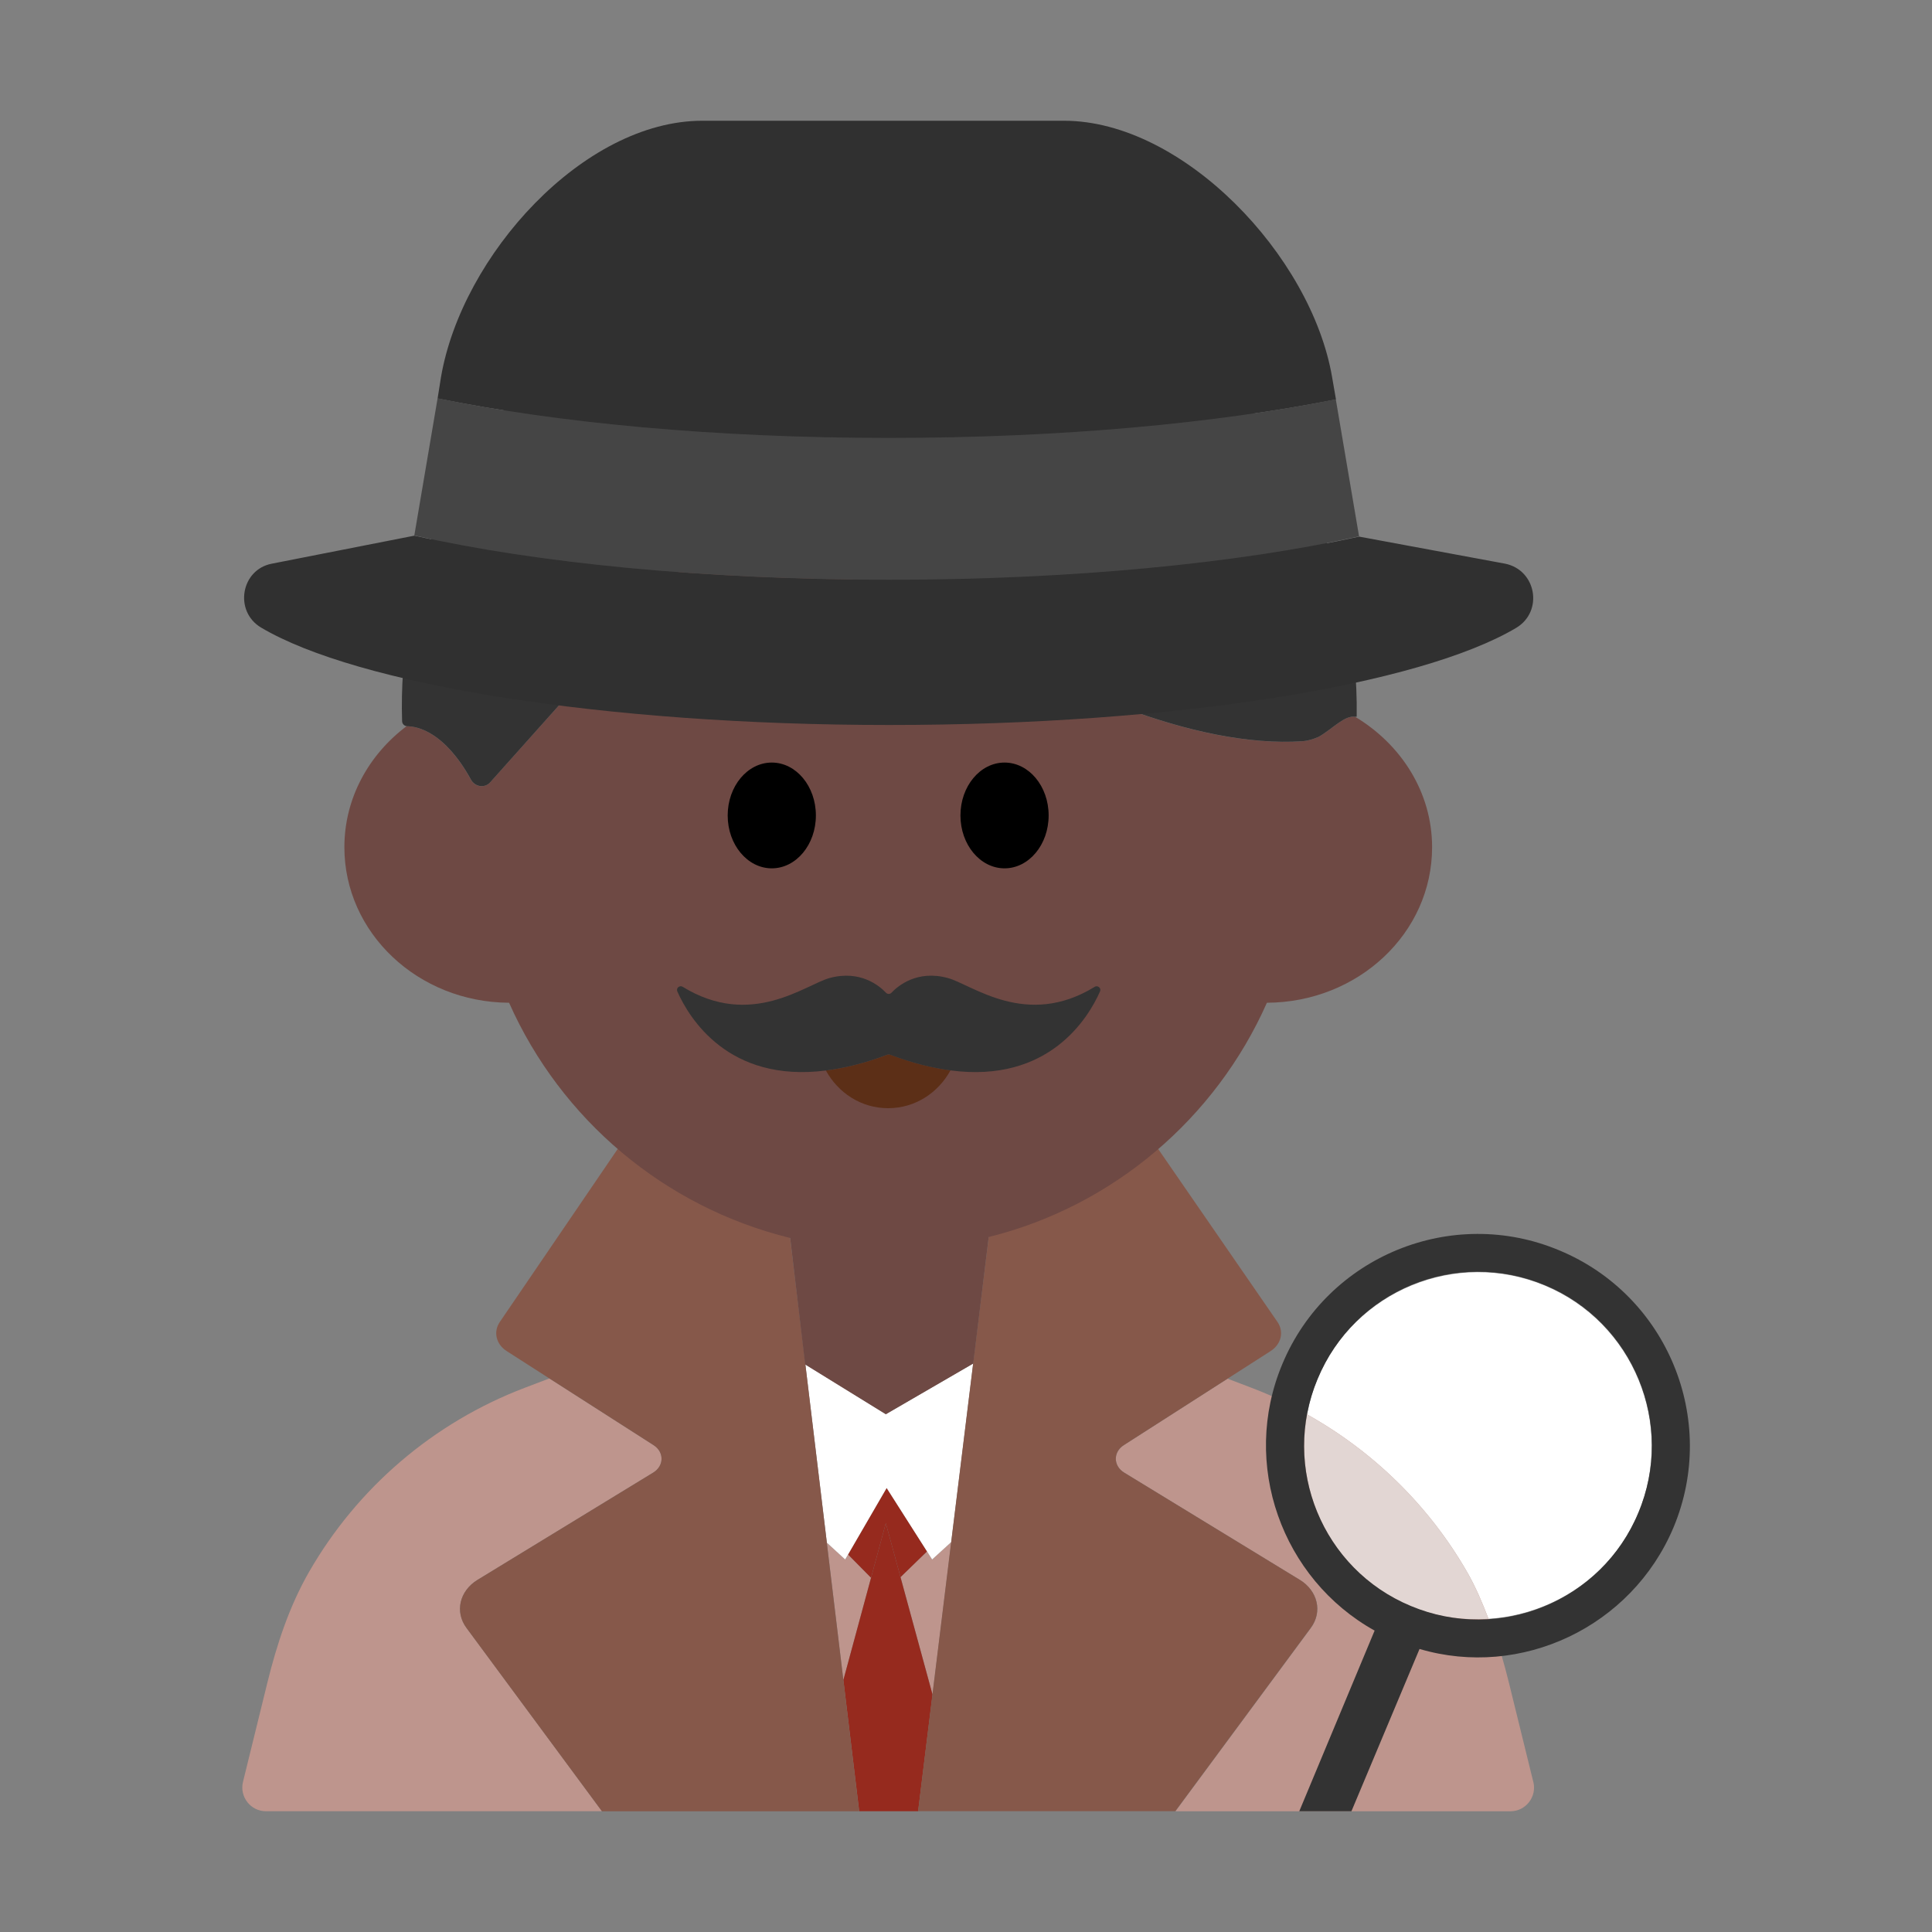 <?xml version="1.0" encoding="UTF-8"?><svg id="Layer_1" xmlns="http://www.w3.org/2000/svg" viewBox="0 0 40 40"><rect x="0" y="0" width="40" height="40" fill="#808080" stroke="none"/><g><g><g><g><path d="m31.745,36.891l-.504-2.05c-.196-.797-.455-1.585-.864-2.297-.996-1.735-2.568-3.09-4.468-3.812l-.493-.188-2.148,1.376c-.224.144-.22.43.008.569l3.636,2.22c.374.228.475.663.23.995l-2.806,3.797h6.933c.319,0,.554-.299.477-.609Z" fill="#be958d"/><polygon points="19.193 32.12 18.644 32.653 19.307 35.084 19.695 31.926 19.299 32.287 19.193 32.12" fill="#be958d"/><path d="m9.887,32.709l3.636-2.22c.228-.139.232-.426.008-.569l-2.157-1.381-.507.193c-1.899.722-3.471,2.077-4.468,3.812-.409.712-.668,1.5-.864,2.297l-.504,2.05c-.076.31.158.609.477.609h6.955l-2.806-3.797c-.245-.331-.144-.766.23-.995Z" fill="#be958d"/><polygon points="17.498 32.287 17.119 31.939 17.461 34.783 18.034 32.666 17.558 32.184 17.498 32.287" fill="#be958d"/><polygon points="18.357 30.807 17.558 32.184 18.034 32.666 18.34 31.536 18.644 32.653 19.193 32.12 18.357 30.807" fill="#962a1e"/><polygon points="18.644 32.653 18.34 31.536 18.034 32.666 17.461 34.783 17.789 37.5 18.388 37.5 19.009 37.5 19.307 35.084 18.644 32.653" fill="#962a1e"/><polygon points="16.674 28.246 17.119 31.939 17.498 32.287 17.558 32.184 18.357 30.807 19.193 32.12 19.299 32.287 19.695 31.926 20.15 28.227 18.341 29.277 16.674 28.246" fill="#fff"/><path d="m17.119,31.939l-.445-3.693-.331-2.749-.145-1.206-3.296-.669-2.554,3.748c-.139.203-.078.462.143.603l.883.566,2.157,1.381c.224.144.22.43-.008.569l-3.636,2.22c-.374.228-.475.663-.23.995l2.806,3.797h5.325l-.327-2.717-.343-2.843Z" fill="#86584a"/><path d="m26.911,32.709l-3.636-2.22c-.228-.139-.232-.426-.008-.569l2.148-1.376.891-.571c.221-.141.282-.4.143-.603l-2.585-3.748-3.232.669-.154,1.255-.33,2.68-.455,3.699-.388,3.158-.297,2.416h5.325l2.806-3.797c.245-.331.144-.766-.23-.995Z" fill="#86584a"/></g><path d="m28.06,14.841c-.225-.037-.47.252-.761.416-.114.049-.229.083-.329.09-4.533.301-11.401-5.215-11.401-5.215l-5.422,6.067c-.114.127-.315.094-.397-.056-.547-.994-1.108-1.106-1.327-1.107-.002,0-.003-.002-.004-.002-.783.589-1.289,1.49-1.289,2.507,0,1.77,1.52,3.21,3.41,3.22,1.07,2.41,3.21,4.23,5.82,4.87l.31,2.62,1.67,1.03,1.81-1.05.32-2.62c2.58-.64,4.7-2.46,5.76-4.85,1.89-.01,3.42-1.44,3.42-3.22,0-1.137-.64-2.128-1.59-2.699Z" fill="#6e4944"/><path d="m9.751,16.142c.082.149.283.183.397.056l5.422-6.067s6.868,5.516,11.401,5.215c.1-.007.215-.041.329-.09.29-.164.536-.453.761-.416.009.001.019-.005.028-.002.09-6.15-5.44-11.121-11.784-9.933-3.962.742-7.133,3.948-7.828,7.919-.125.716-.174,1.421-.152,2.108.002.053.043.098.096.102.002,0,.003.002.004.002.219.001.78.114,1.327,1.107Z" fill="#333"/><g><ellipse cx="15.979" cy="16.883" rx=".913" ry="1.095"/><ellipse cx="20.798" cy="16.883" rx=".913" ry="1.095"/></g><g><path d="m18.374,21.835c-.473.18-.893.28-1.275.328.252.461.727.781,1.289.781s1.039-.322,1.291-.784c-.376-.05-.788-.149-1.251-.325-.017-.006-.037-.006-.054,0Z" fill="#5c2f17"/><path d="m22.665,20.431c-1.418.871-2.539-.047-3.044-.183-.631-.171-1.028.161-1.166.307-.03.031-.08.031-.11,0-.138-.146-.534-.477-1.166-.307-.504.136-1.625,1.055-3.044.183-.064-.04-.142.026-.112.095.244.552,1.058,1.895,3.074,1.638.382-.049.802-.148,1.275-.328.017-.006.037-.006.054,0,.463.176.875.275,1.251.325,2.034.271,2.853-1.08,3.098-1.635.031-.069-.048-.134-.112-.095Z" fill="#333"/></g></g><g><path d="m31.39,13c-1.99,1.18-7.05,2.01-12.98,2.01s-11.03-.84-13.01-2.02c-.56-.34-.41-1.2.23-1.32l2.95-.58c2.51.56,5.99.91,9.83.91,3.79,0,7.22-.34,9.73-.89l3.02.56c.65.13.8.99.23,1.33Z" fill="#303030"/><path d="m27.66,8.27c-2.46.49-5.69.8-9.25.8-3.61,0-6.88-.32-9.35-.82l.07-.44c.43-2.52,2.95-5.31,5.41-5.31h7.49c2.46,0,5.12,2.79,5.55,5.31l.08.46Z" fill="#303030"/><path d="m18.405,9.067c-3.607,0-6.876-.313-9.345-.821l-.482,2.84c2.514.567,5.988.917,9.827.917,3.793,0,7.227-.343,9.733-.898h0l-.176-1.037-.306-1.802c-2.457.496-5.69.801-9.251.801Z" fill="#454545"/></g></g><g><g><path d="m33.92,31.324c.764-1.832-.104-3.944-1.935-4.708-1.832-.764-3.944.104-4.708,1.936-.1.24-.169.486-.215.732,1.38.771,2.528,1.898,3.314,3.266.177.308.315.635.442.966,1.325-.084,2.557-.886,3.102-2.192Z" fill="#fff"/><path d="m27.061,29.284c-.302,1.631.559,3.312,2.151,3.976.526.219,1.072.29,1.606.256-.128-.331-.266-.658-.442-.966-.786-1.369-1.934-2.495-3.314-3.266Z" fill="#e2d6d3"/></g><path d="m32.29,25.89c-2.23-.94-4.81.12-5.74,2.35-.87,2.07-.01,4.45,1.91,5.52l-1.56,3.74h1.08l1.41-3.36c2.1.62,4.39-.45,5.26-2.52.93-2.23-.13-4.8-2.36-5.73Zm1.63,5.43c-.76,1.83-2.87,2.7-4.71,1.93-1.83-.76-2.7-2.87-1.93-4.7.76-1.84,2.87-2.71,4.71-1.94,1.83.76,2.7,2.88,1.93,4.71Z" fill="#333"/></g></g><rect id="_icn-link-color" width="40" height="40" fill="none"/></svg>